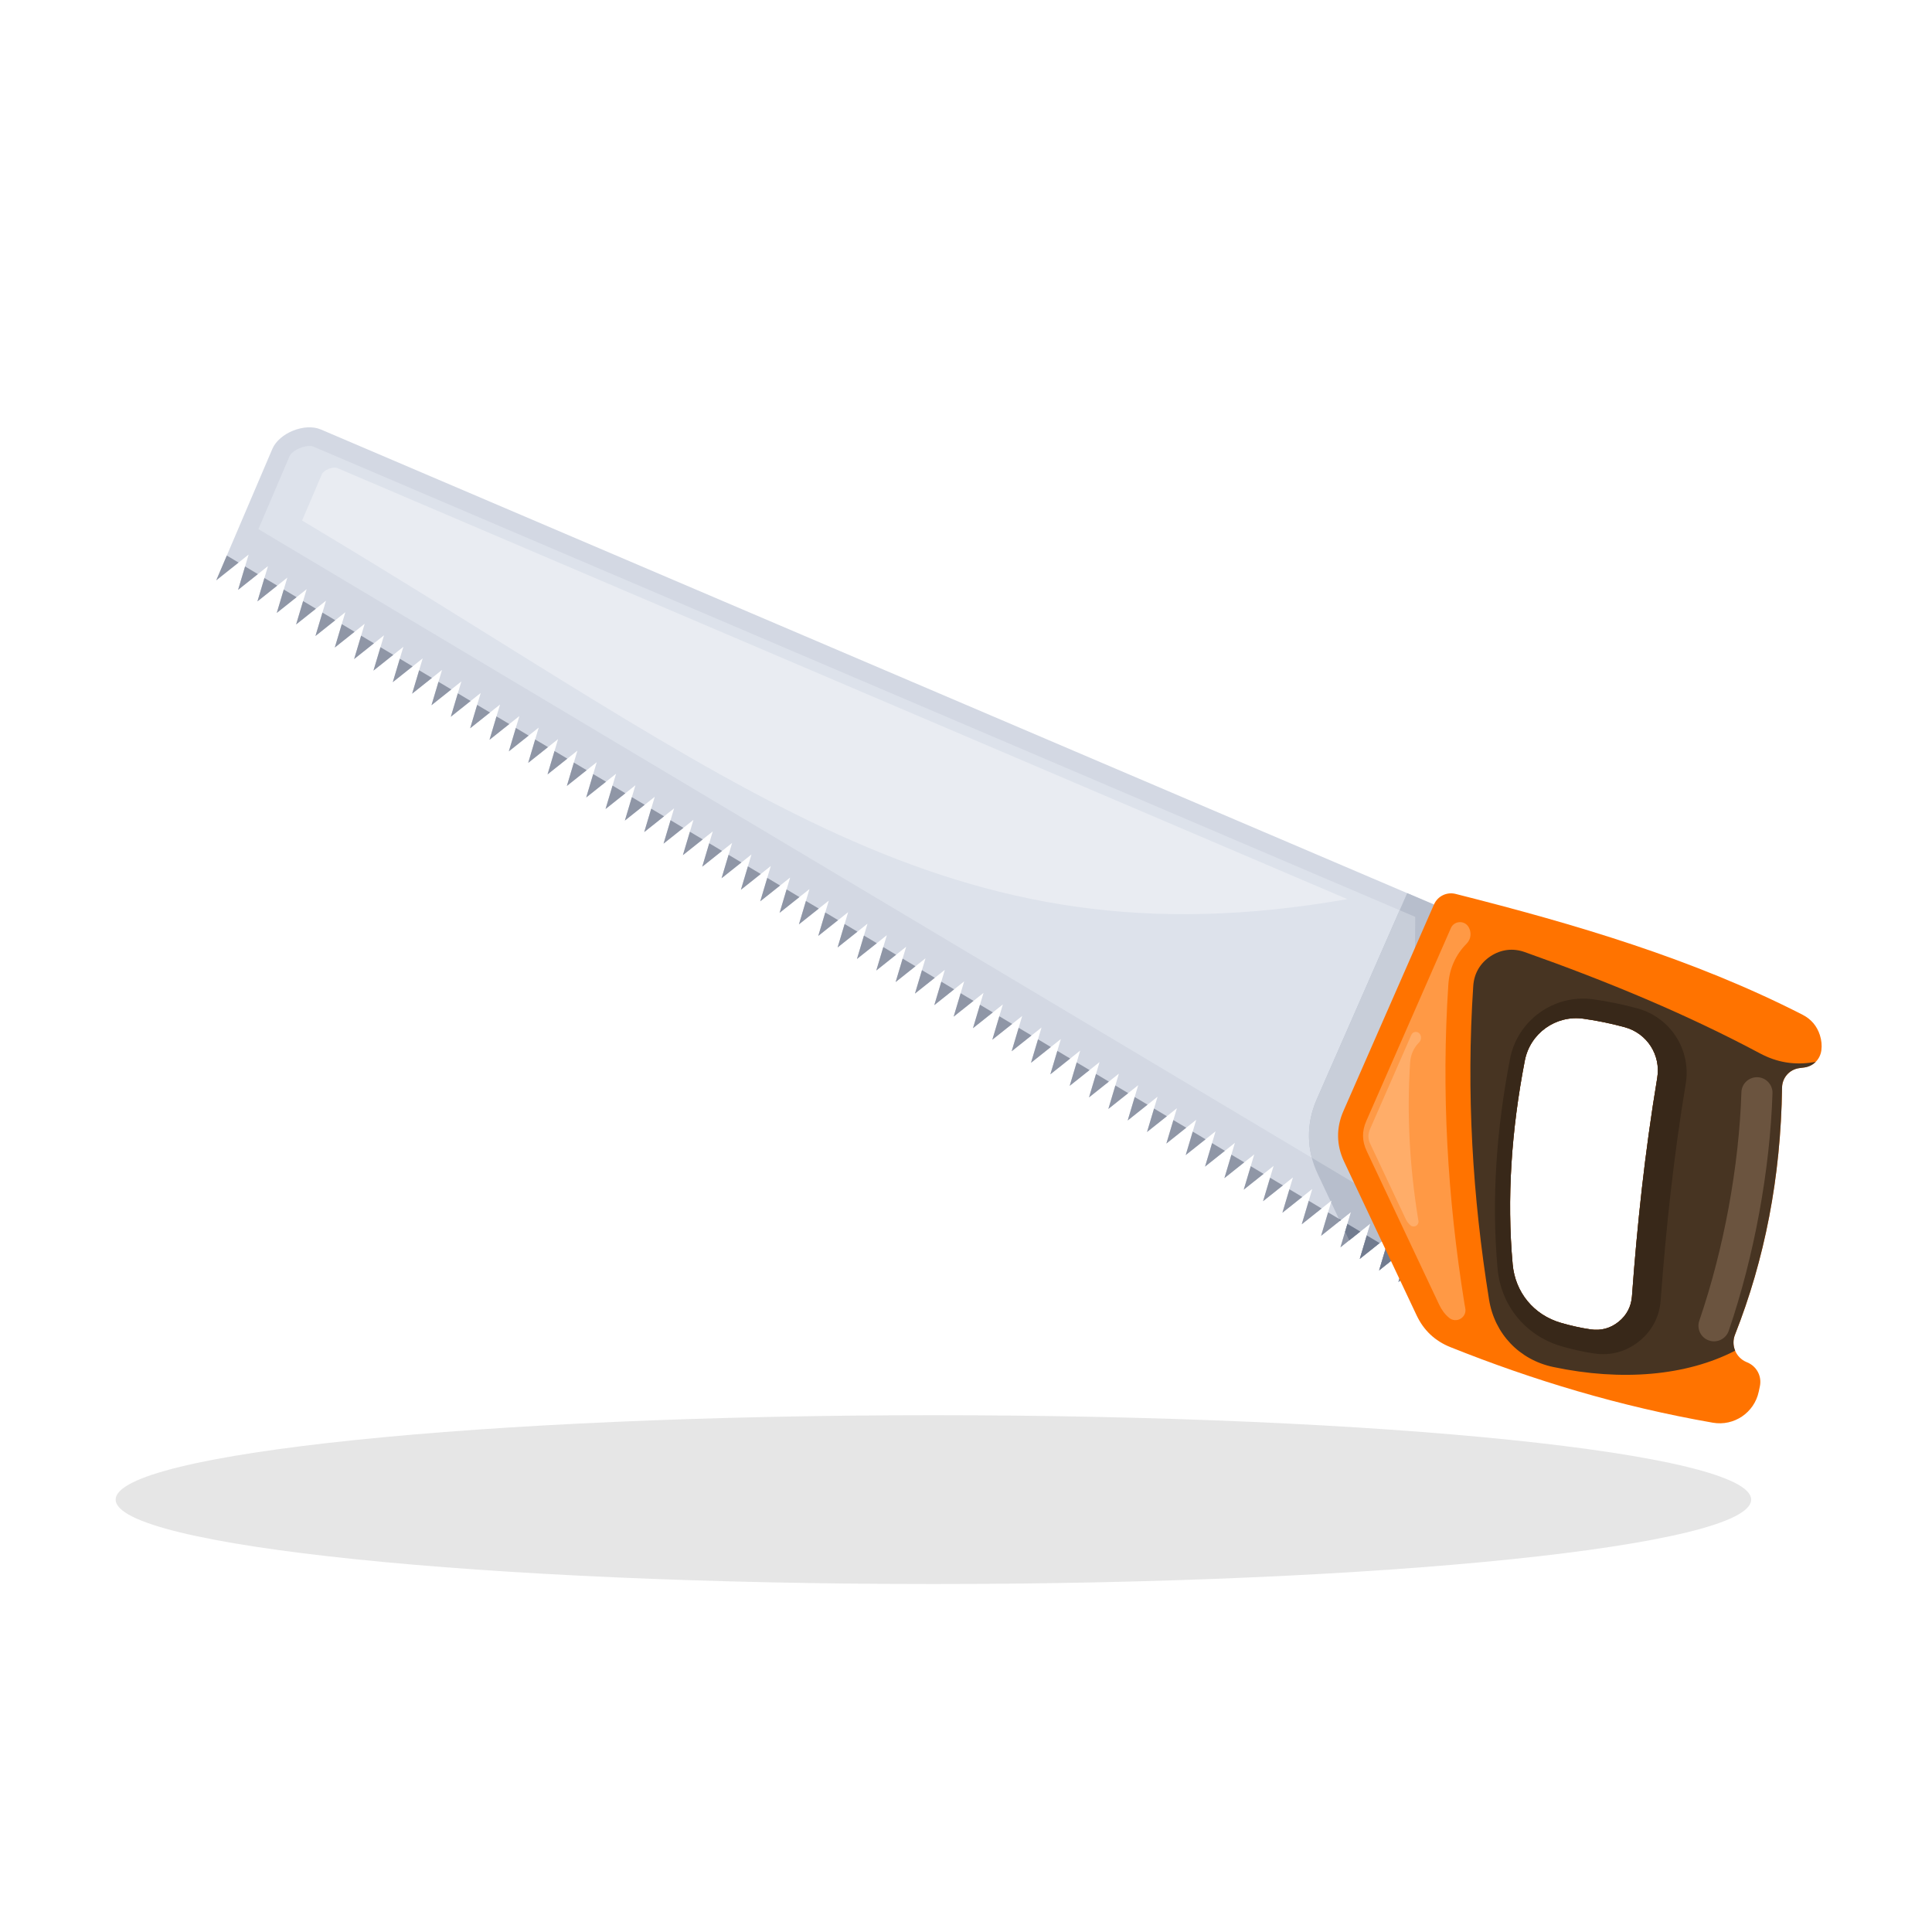 <?xml version="1.0" encoding="UTF-8" standalone="no"?>
<!-- Created with Inkscape (http://www.inkscape.org/) -->

<svg
   version="1.1"
   id="svg1580"
   xml:space="preserve"
   width="1066.667"
   height="1066.667"
   viewBox="0 0 1066.667 1066.667"
   sodipodi:docname="hacksaw-publicdomainvectors.org.svg"
   inkscape:version="1.1.2 (b8e25be833, 2022-02-05)"
   xmlns:inkscape="http://www.inkscape.org/namespaces/inkscape"
   xmlns:sodipodi="http://sodipodi.sourceforge.net/DTD/sodipodi-0.dtd"
   xmlns="http://www.w3.org/2000/svg"
   xmlns:svg="http://www.w3.org/2000/svg"><defs
     id="defs1584"><clipPath
       clipPathUnits="userSpaceOnUse"
       id="clipPath1594"><path
         d="M 0,800 H 800 V 0 H 0 Z"
         id="path1592" /></clipPath></defs><sodipodi:namedview
     id="namedview1582"
     pagecolor="#ffffff"
     bordercolor="#666666"
     borderopacity="1.0"
     inkscape:pageshadow="2"
     inkscape:pageopacity="0.0"
     inkscape:pagecheckerboard="0"
     showgrid="false"
     inkscape:zoom="0.77906244"
     inkscape:cx="533.33337"
     inkscape:cy="533.33337"
     inkscape:window-width="1920"
     inkscape:window-height="1018"
     inkscape:window-x="-8"
     inkscape:window-y="-8"
     inkscape:window-maximized="1"
     inkscape:current-layer="g1586" /><g
     id="g1586"
     inkscape:groupmode="layer"
     inkscape:label="hacksaw-publicdomainvectors.org"
     transform="matrix(1.333,0,0,-1.333,0,1066.667)"><g
       id="g1588"><g
         id="g1590"
         clip-path="url(#clipPath1594)"><path
           d="M 593.921,425.549 132.879,622.323 c -6.636,2.833 -17.256,-1.433 -20.087,-8.069 l -23.225,-54.408 13.412,10.665 -4.367,-14.623 12.38,9.844 -4.367,-14.62 12.376,9.844 -4.367,-14.622 12.377,9.845 -4.366,-14.622 12.375,9.843 -4.366,-14.62 12.377,9.844 -4.365,-14.622 12.375,9.843 -4.366,-14.62 12.376,9.843 -4.367,-14.621 12.377,9.844 -4.368,-14.621 12.377,9.843 -4.365,-14.62 12.376,9.842 -4.366,-14.619 12.377,9.843 -4.367,-14.621 12.377,9.844 -4.368,-14.621 12.377,9.842 -4.368,-14.62 12.377,9.843 -4.367,-14.621 12.378,9.844 -4.365,-14.621 12.375,9.842 -4.366,-14.619 12.375,9.843 -4.366,-14.623 12.377,9.845 -4.368,-14.621 12.377,9.844 -4.365,-14.621 12.375,9.843 -4.365,-14.619 12.375,9.843 -4.365,-14.623 12.377,9.844 -4.368,-14.621 12.377,9.845 -4.368,-14.621 12.377,9.843 -4.366,-14.622 12.375,9.843 -4.365,-14.62 12.377,9.844 -4.368,-14.621 12.377,9.843 -4.366,-14.621 12.377,9.843 -4.367,-14.619 12.376,9.843 -4.367,-14.621 12.376,9.844 -4.365,-14.623 12.377,9.843 -4.366,-14.621 12.377,9.845 -4.367,-14.619 12.376,9.842 -4.368,-14.621 12.377,9.843 -4.367,-14.621 12.378,9.843 -4.367,-14.621 12.377,9.844 -4.367,-14.621 12.376,9.843 -4.366,-14.621 12.377,9.843 -4.368,-14.619 12.377,9.842 -4.367,-14.621 12.377,9.845 -4.366,-14.623 12.377,9.843 -4.368,-14.619 12.377,9.844 -4.366,-14.622 12.375,9.844 -4.365,-14.621 12.376,9.843 -4.367,-14.619 12.377,9.84 -4.366,-14.618 12.376,9.843 -4.367,-14.621 12.377,9.843 -4.367,-14.619 12.376,9.842 -4.365,-14.621 12.377,9.843 -4.368,-14.621 12.376,9.843 -4.367,-14.619 12.377,9.842 -4.366,-14.621 12.377,9.843 -4.367,-14.621 12.377,9.845 -4.366,-14.621 12.377,9.842 -4.368,-14.621 12.377,9.845 -4.366,-14.621 12.375,9.843 -4.365,-14.621 12.374,9.844 -4.365,-14.623 12.377,9.845 -4.368,-14.621 12.378,9.843 -4.367,-14.619 12.377,9.842 -4.368,-14.621 12.377,9.843 -4.732,-15.842 6.098,-3.637 z"
           style="fill:#d3d8e3;fill-opacity:1;fill-rule:evenodd;stroke:none"
           id="path1596" /><path
           d="M 586.153,420.452 129.842,615.207 c -2.678,1.144 -8.79,-1.311 -9.934,-3.991 l -12.885,-30.162 470.633,-280.866 7.833,6.229 z"
           style="fill:#dde2eb;fill-opacity:1;fill-rule:evenodd;stroke:none"
           id="path1598" /><path
           d="m 590.124,274.183 -3.267,-10.94 6.098,-3.637 0.074,12.844 z m -8.01,4.776 5.324,-3.174 -8.226,-6.543 z m -8.009,4.776 -2.902,-9.714 8.225,6.541 z m -8.011,4.779 5.324,-3.176 -8.226,-6.541 z m -8.009,4.776 -2.902,-9.717 8.224,6.543 z m -8.011,4.776 5.323,-3.173 -8.223,-6.541 z m -8.01,4.779 -2.9,-9.715 8.223,6.541 z m -8.008,4.776 5.32,-3.174 -8.223,-6.541 z m -8.012,4.778 -2.9,-9.714 8.222,6.54 z m -8.011,4.777 5.322,-3.174 -8.222,-6.541 z m -8.01,4.776 -2.9,-9.713 8.222,6.539 z m -8.008,4.778 5.32,-3.174 -8.223,-6.538 z m -8.012,4.777 -2.9,-9.713 8.222,6.538 z m -8.009,4.776 5.32,-3.173 -8.22,-6.538 z m -8.011,4.779 -2.9,-9.711 8.221,6.536 z m -8.009,4.774 5.32,-3.172 -8.221,-6.537 z m -8.011,4.778 -2.899,-9.709 8.219,6.536 z m -8.01,4.777 5.319,-3.171 -8.219,-6.537 z m -8.009,4.778 -2.9,-9.71 8.219,6.537 z m -8.011,4.776 5.321,-3.173 -8.22,-6.536 z m -8.009,4.777 -2.901,-9.708 8.219,6.537 z m -8.012,4.776 5.321,-3.171 -8.219,-6.537 z m -8.009,4.778 -2.9,-9.708 8.219,6.537 z m -8.01,4.779 5.32,-3.173 -8.22,-6.535 z m -8.01,4.776 -2.899,-9.708 8.218,6.535 z m -8.009,4.776 5.316,-3.172 -8.216,-6.534 z m -8.012,4.777 -2.898,-9.706 8.218,6.535 z m -8.008,4.778 5.316,-3.171 -8.217,-6.535 z m -8.012,4.778 -2.899,-9.706 8.216,6.534 z m -8.009,4.777 5.316,-3.173 -8.214,-6.531 z m -8.009,4.776 -2.899,-9.706 8.214,6.535 z m -8.013,4.777 5.317,-3.171 -8.214,-6.534 z m -8.01,4.776 -2.898,-9.702 8.215,6.533 z m -8.009,4.778 5.317,-3.171 -8.215,-6.531 z m -8.009,4.779 -2.899,-9.705 8.214,6.532 z m -8.012,4.776 5.316,-3.171 -8.214,-6.532 z m -8.01,4.776 -2.897,-9.702 8.214,6.533 z m -8.01,4.777 5.315,-3.169 -8.212,-6.533 z m -8.009,4.778 -2.899,-9.701 8.213,6.53 z m -8.011,4.774 5.315,-3.169 -8.212,-6.53 z m -8.009,4.78 -2.897,-9.702 8.21,6.532 z m -8.012,4.777 5.314,-3.169 -8.209,-6.53 z m -8.009,4.776 -2.896,-9.699 8.21,6.53 z m -8.011,4.777 5.315,-3.169 -8.212,-6.53 z m -8.011,4.777 -2.895,-9.7 8.21,6.53 z m -8.009,4.777 5.313,-3.168 -8.208,-6.529 z m -8.009,4.778 -2.895,-9.698 8.208,6.53 z m -8.012,4.776 5.314,-3.168 -8.21,-6.529 z m -8.011,4.777 -2.895,-9.696 8.209,6.528 z m -8.009,4.777 5.313,-3.168 -8.208,-6.527 z m -8.009,4.777 -2.895,-9.695 8.208,6.527 z m -8.01,4.777 5.31,-3.167 -8.205,-6.527 z m -8.01,4.777 -2.895,-9.694 8.206,6.526 z m -8.012,4.778 5.314,-3.168 -8.209,-6.527 z m -8.009,4.776 -2.895,-9.694 8.207,6.527 z m -8.009,4.777 5.311,-3.167 -8.206,-6.526 z m -8.011,4.778 -2.893,-9.694 8.204,6.526 z m -8.01,4.777 5.31,-3.167 -8.205,-6.526 z m -8.011,4.777 -2.893,-9.693 8.203,6.526 z m -8.009,4.777 5.31,-3.168 -8.205,-6.525 z m -8.009,4.778 -2.895,-9.693 8.203,6.526 z m -8.013,4.776 5.311,-3.166 -8.206,-6.527 z m -7.565,4.512 -4.375,-10.247 9.241,7.346 z"
           style="fill:#8f96a6;fill-opacity:1;fill-rule:evenodd;stroke:none"
           id="path1600" /><path
           d="m 593.921,425.549 -11.099,4.737 -37.452,-85.421 c -4.44,-10.126 -4.291,-20.942 0.425,-30.943 l 5.324,-11.285 0.42,0.336 -0.224,-0.752 3.627,-7.69 4.606,3.665 -2.455,-8.224 1.673,-3.548 8.794,6.994 -4.368,-14.621 12.378,9.843 -4.367,-14.619 12.377,9.842 -4.368,-14.621 12.377,9.843 -4.732,-15.842 6.098,-3.637 z"
           style="fill:#b7becc;fill-opacity:1;fill-rule:evenodd;stroke:none"
           id="path1602" /><path
           d="M 579.716,423.199 545.37,344.865 c -3.457,-7.883 -4.133,-16.185 -2.036,-24.195 l 34.322,-20.482 7.833,6.229 0.664,114.035 z"
           style="fill:#c8ced9;fill-opacity:1;fill-rule:evenodd;stroke:none"
           id="path1604" /><path
           d="m 582.114,278.959 5.324,-3.174 -8.226,-6.543 z m 8.01,-4.776 -3.267,-10.94 6.098,-3.637 0.074,12.844 z m -18.921,-0.162 8.225,6.541 -5.323,3.173 z m -5.109,14.493 5.324,-3.176 -8.226,-6.541 z m -8.009,4.776 -0.992,-3.318 1.673,-3.548 4.641,3.692 z m -3.559,2.121 0.416,-0.88 0.455,0.362 z"
           style="fill:#717b8f;fill-opacity:1;fill-rule:evenodd;stroke:none"
           id="path1606" /><path
           d="m 655.852,378.268 c -11.44,1.607 -22.115,-6.02 -24.305,-17.363 -5.575,-28.886 -7.495,-57.044 -5.036,-84.329 1.051,-11.664 8.736,-20.998 19.982,-24.267 4.207,-1.224 8.329,-2.138 12.361,-2.721 4.264,-0.617 8.167,0.447 11.526,3.147 3.359,2.7 5.239,6.283 5.554,10.58 2.144,29.331 5.283,59.27 10.466,90.452 1.571,9.446 -4.205,18.461 -13.443,20.98 -5.742,1.568 -11.441,2.728 -17.105,3.521 m -99.431,-38.247 c 12.501,28.509 25,57.018 37.5,85.528 1.532,3.496 5.292,5.336 8.992,4.402 49.656,-12.542 98.511,-26.953 143.67,-50.033 3.556,-1.817 5.966,-4.653 7.186,-8.455 0.684,-2.136 0.887,-4.24 0.609,-6.303 -0.506,-3.752 -3.362,-6.597 -7.116,-7.09 -0.659,-0.085 -1.32,-0.172 -1.978,-0.259 -4.1,-0.538 -7.134,-3.948 -7.189,-8.082 -0.5,-37.292 -7.238,-71.284 -19.498,-102.35 -1.745,-4.419 0.349,-9.434 4.718,-11.299 0.15,-0.062 0.299,-0.127 0.449,-0.19 3.899,-1.665 6.023,-5.757 5.142,-9.904 -0.156,-0.734 -0.312,-1.47 -0.468,-2.205 -1.85,-8.69 -10.248,-14.365 -19,-12.839 -38.634,6.737 -74.555,17.637 -108.678,31.286 -6.425,2.569 -11.084,6.954 -14.036,13.213 -10.006,21.209 -20.011,42.419 -30.016,63.628 -3.23,6.852 -3.328,14.013 -0.287,20.952"
           style="fill:#ff7300;fill-opacity:1;fill-rule:evenodd;stroke:none"
           id="path1608" /><path
           d="m 655.852,378.268 c -11.44,1.607 -22.115,-6.02 -24.305,-17.363 -5.575,-28.886 -7.495,-57.044 -5.036,-84.329 1.051,-11.664 8.736,-20.998 19.982,-24.267 4.207,-1.224 8.329,-2.138 12.361,-2.721 4.264,-0.617 8.167,0.447 11.526,3.147 3.359,2.7 5.239,6.283 5.554,10.58 2.144,29.331 5.283,59.27 10.466,90.452 1.571,9.446 -4.205,18.461 -13.443,20.98 -5.742,1.568 -11.441,2.728 -17.105,3.521 m 96.186,-17.875 c -1.248,-1.242 -2.898,-2.078 -4.776,-2.323 -0.659,-0.085 -1.32,-0.172 -1.978,-0.259 -4.1,-0.538 -7.134,-3.948 -7.189,-8.082 -0.5,-37.292 -7.238,-71.284 -19.498,-102.35 -0.872,-2.209 -0.785,-4.568 0.067,-6.607 -20.105,-10.406 -46.941,-12.764 -75.336,-6.756 -14.061,2.974 -24.309,13.736 -26.591,27.927 -6.828,42.488 -9.489,85.706 -6.54,129.904 0.345,5.164 2.851,9.462 7.177,12.305 4.324,2.846 9.263,3.445 14.143,1.714 34.327,-12.167 67.161,-25.792 97.404,-41.941 7.042,-3.76 14.176,-4.956 22.059,-3.701 0.352,0.057 0.707,0.114 1.058,0.169"
           style="fill:#473422;fill-opacity:1;fill-rule:evenodd;stroke:none"
           id="path1610" /><path
           d="m 655.852,378.268 c -11.44,1.607 -22.115,-6.02 -24.305,-17.363 -5.575,-28.886 -7.495,-57.044 -5.036,-84.329 1.051,-11.664 8.736,-20.998 19.982,-24.267 4.207,-1.224 8.329,-2.138 12.361,-2.721 4.264,-0.617 8.167,0.447 11.526,3.147 3.359,2.7 5.239,6.283 5.554,10.58 2.144,29.331 5.283,59.27 10.466,90.452 1.571,9.446 -4.205,18.461 -13.443,20.98 -5.742,1.568 -11.441,2.728 -17.105,3.521 m 4.086,8.033 c 6.152,-0.863 12.242,-2.118 18.237,-3.754 13.736,-3.747 22.361,-17.207 20.024,-31.254 -4.937,-29.711 -8.171,-59.593 -10.367,-89.622 -0.499,-6.818 -3.603,-12.729 -8.931,-17.011 -5.327,-4.282 -11.767,-6.041 -18.531,-5.061 -4.598,0.667 -9.14,1.693 -13.598,2.989 -14.843,4.316 -25.118,16.796 -26.504,32.19 -2.619,29.055 -0.357,58.274 5.164,86.87 3.093,16.028 18.342,26.921 34.506,24.653"
           style="fill:#382819;fill-opacity:1;fill-rule:evenodd;stroke:none"
           id="path1612" /><path
           d="m 721.259,347.796 c 0.109,3.557 3.079,6.349 6.636,6.238 3.554,-0.11 6.348,-3.08 6.238,-6.637 -0.5,-15.758 -2.385,-32.704 -5.509,-49.653 -3.071,-16.665 -7.326,-33.296 -12.622,-48.762 -1.163,-3.364 -4.834,-5.147 -8.196,-3.982 -3.363,1.161 -5.147,4.831 -3.984,8.193 5.112,14.926 9.208,30.912 12.15,46.883 2.996,16.255 4.806,32.538 5.287,47.72"
           style="fill:#6b543f;fill-opacity:1;fill-rule:evenodd;stroke:none"
           id="path1614" /><path
           d="m 606.886,258.392 c -0.128,0.631 -0.245,1.269 -0.349,1.912 -7.036,43.773 -9.602,87.967 -6.648,132.229 0.433,6.492 3.079,12.32 7.512,16.762 1.989,1.988 2.119,4.863 0.847,6.971 -0.818,1.355 -2.227,2.091 -3.81,1.988 -1.579,-0.104 -2.88,-1.014 -3.516,-2.465 -11.679,-26.639 -23.359,-53.278 -35.039,-79.917 -1.841,-4.2 -1.786,-8.247 0.171,-12.394 10.004,-21.211 20.009,-42.418 30.014,-63.628 1.057,-2.243 2.409,-4.04 4.128,-5.466 1.374,-1.142 3.233,-1.282 4.764,-0.365 1.533,0.918 2.283,2.623 1.926,4.373"
           style="fill:#ff9945;fill-opacity:1;fill-rule:evenodd;stroke:none"
           id="path1616" /><path
           d="m 587.483,294.644 c -0.062,0.309 -0.119,0.62 -0.17,0.935 -3.442,21.401 -4.695,43.009 -3.251,64.652 0.211,3.174 1.506,6.023 3.673,8.194 0.971,0.974 1.036,2.378 0.415,3.409 -0.402,0.662 -1.09,1.022 -1.862,0.971 -0.773,-0.05 -1.41,-0.496 -1.722,-1.203 -5.71,-13.027 -11.42,-26.05 -17.131,-39.077 -0.9,-2.051 -0.873,-4.031 0.084,-6.06 4.891,-10.368 9.784,-20.739 14.673,-31.109 0.518,-1.097 1.18,-1.975 2.019,-2.672 0.673,-0.559 1.581,-0.628 2.331,-0.178 0.749,0.448 1.115,1.282 0.941,2.138"
           style="fill:#ffad69;fill-opacity:1;fill-rule:evenodd;stroke:none"
           id="path1618" /><path
           d="m 558.039,427.796 c -139.457,59.52 -278.915,119.041 -418.374,178.562 -1.707,0.728 -5.6,-0.835 -6.331,-2.542 -2.735,-6.407 -5.472,-12.813 -8.208,-19.22 182.126,-108.689 266.215,-186.074 432.913,-156.8"
           style="fill:#e9ecf2;fill-opacity:1;fill-rule:evenodd;stroke:none"
           id="path1620" /><path
           d="m 386.605,144.124 c 186.545,0 338.694,15.706 338.694,34.961 0,19.259 -152.149,34.964 -338.694,34.964 -186.547,0 -338.695,-15.705 -338.695,-34.964 0,-19.255 152.148,-34.961 338.695,-34.961"
           style="fill:#e6e6e6;fill-opacity:1;fill-rule:evenodd;stroke:none"
           id="path1622" /></g></g></g></svg>
